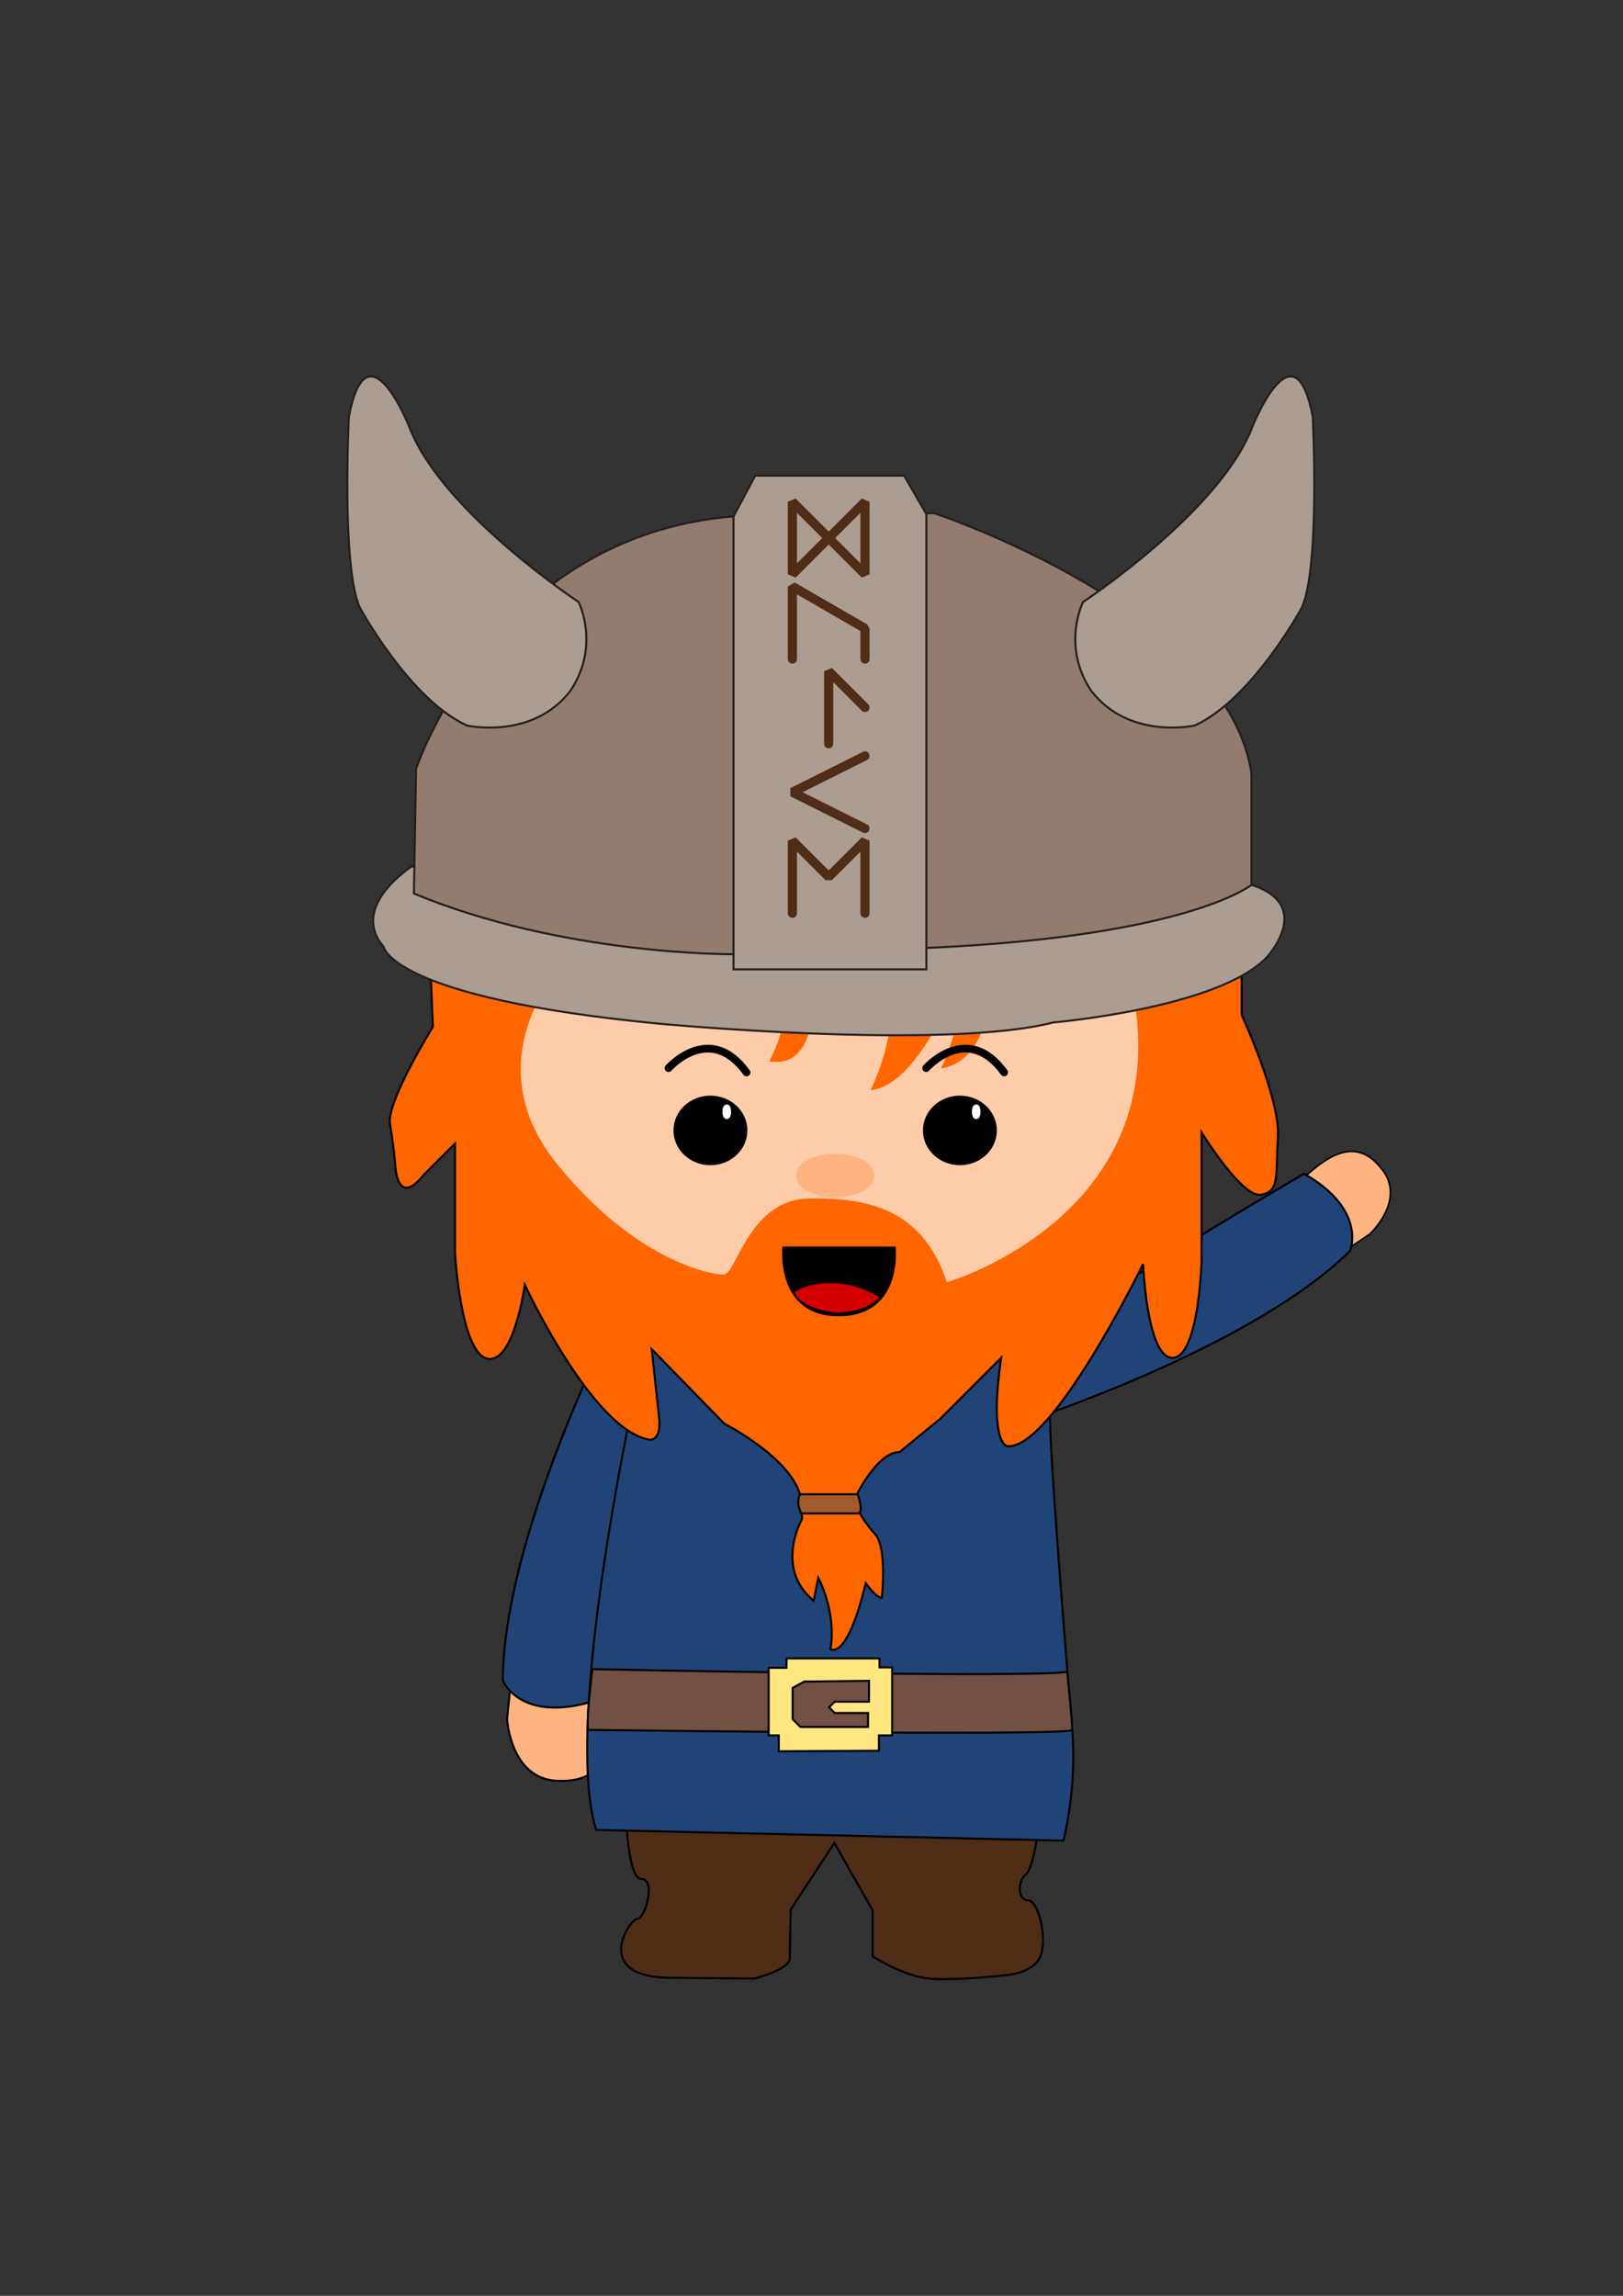 <?xml version="1.0" encoding="UTF-8" standalone="no"?>
<!-- Created with Inkscape (http://www.inkscape.org/) -->

<svg
   xmlns:dc="http://purl.org/dc/elements/1.1/"
   xmlns:cc="http://creativecommons.org/ns#"
   xmlns:rdf="http://www.w3.org/1999/02/22-rdf-syntax-ns#"
   xmlns:svg="http://www.w3.org/2000/svg"
   xmlns="http://www.w3.org/2000/svg"
   xmlns:sodipodi="http://sodipodi.sourceforge.net/DTD/sodipodi-0.dtd"
   xmlns:inkscape="http://www.inkscape.org/namespaces/inkscape"
   width="793.701"
   height="1122.52"
   viewBox="0 0 210 297"
   version="1.1"
   id="svg8"
   inkscape:version="0.92.4 (5da689c313, 2019-01-14)"
   sodipodi:docname="saludo.svg">
  <rect x="0" y="0" width="210" height="297" fill="#333333" stroke="none"/>
  <defs
     id="defs2" />
  <sodipodi:namedview
     id="base"
     pagecolor="#ffffff"
     bordercolor="#666666"
     borderopacity="1.0"
     inkscape:pageopacity="0.0"
     inkscape:pageshadow="2"
     inkscape:zoom="0.6672489"
     inkscape:cx="396.8504"
     inkscape:cy="561.25983"
     inkscape:document-units="mm"
     inkscape:current-layer="layer1"
     showgrid="false"
     units="px"
     inkscape:window-width="1920"
     inkscape:window-height="966"
     inkscape:window-x="0"
     inkscape:window-y="84"
     inkscape:window-maximized="1" />
  <g
     inkscape:label="Capa 1"
     inkscape:groupmode="layer"
     id="layer1">
    <path
       style="fill:#ffb380;stroke:#000000;stroke-width:0.265px;stroke-linecap:butt;stroke-linejoin:miter;stroke-opacity:1"
       d="m 66.353,215.067 -0.743,7.286 c 0,0 0.397,7.782 6.493,8.03 6.097,0.248 8.079,-3.767 6.543,-14.275 z"
       id="path938"
       inkscape:connector-curvature="0" />
    <path
       style="fill:#502d16;stroke:#000000;stroke-width:0.265px;stroke-linecap:butt;stroke-linejoin:miter;stroke-opacity:1"
       d="m 80.892,232.267 c 0,0 0.099,10.805 2.082,10.805 1.983,0 0.496,5.155 -0.496,5.155 -0.991,0 -6.047,7.534 4.263,7.633 10.31,0.099 10.905,0.099 10.905,0.099 0,0 4.548,-1.187 4.548,-2.626 0,-1.439 0.112,-6.296 0.112,-6.296 l 5.651,-8.624 4.957,8.724 v 5.948 c 0,0 3.965,2.577 7.336,2.875 3.37,0.297 9.418,-0.397 9.418,-0.397 0,0 3.767,-0.099 4.857,-2.28 1.09,-2.181 -0.099,-7.435 -1.487,-7.435 -1.388,0 -1.388,-2.478 -0.297,-3.37 1.09,-0.892 1.983,-7.138 1.586,-9.715 z"
       id="path919"
       inkscape:connector-curvature="0" />
    <path
       inkscape:connector-curvature="0"
       id="path974"
       d="m 78.844,171.973 c 0,0 -13.779,27.41 -13.779,45.452 0,0 2.181,5.353 11.301,2.776 0,0 10.905,-43.023 9.318,-46.691 0,0 -1.685,-3.767 -6.84,-1.537 z"
       style="fill:#214478;fill-opacity:1;stroke:#000000;stroke-width:0.265px;stroke-linecap:butt;stroke-linejoin:miter;stroke-opacity:1" />
    <path
       inkscape:connector-curvature="0"
       id="path865"
       d="m 172.222,163.017 4.996,-3.348 c 0,0 4.712,-4.328 1.674,-8.313 -3.038,-3.985 -6.615,-3.134 -12.454,3.343 z"
       style="fill:#ffb380;stroke:#000000;stroke-width:0.217px;stroke-linecap:butt;stroke-linejoin:miter;stroke-opacity:1" />
    <path
       style="fill:#214478;fill-opacity:1;stroke:#000000;stroke-width:0.265px;stroke-linecap:butt;stroke-linejoin:miter;stroke-opacity:1"
       d="m 132.615,183.903 c 0,0 29.201,-9.407 42.059,-22.063 0,0 2.285,-5.309 -5.949,-10.001 0,0 -38.312,22.408 -39.813,26.111 0,0 -1.503,3.844 3.703,5.953 z"
       id="path863"
       inkscape:connector-curvature="0" />
    <g
       id="g989">
      <path
         inkscape:connector-curvature="0"
         id="path968"
         d="m 83.976,171.667 c 0,0 -11.61,49.597 -6.851,65.061 l 60.471,1.388 c 0,0 1.784,-6.691 1.14,-14.275 -0.644,-7.584 -3.222,-39.455 -2.825,-40.842 v -10.954 z"
         style="fill:#214478;stroke:#000000;stroke-width:0.265px;stroke-linecap:butt;stroke-linejoin:miter;stroke-opacity:1" />
      <g
         id="g926">
        <path
           style="opacity:1;fill:#725043;fill-opacity:1;stroke:#000000;stroke-width:0.265px;stroke-linecap:butt;stroke-linejoin:miter;stroke-opacity:1"
           d="m 76.055,223.784 c -0.14,-2.173 0.596,-7.851 0.596,-7.851 0,0 58.07,1.191 61.44,0.324 0,0 0.669,6.592 0.644,7.584 -2.577,0.743 -62.68,-0.057 -62.68,-0.057 z"
           id="path909"
           inkscape:connector-curvature="0" />
        <path
           style="opacity:1;fill:#ffe680;stroke:#000000;stroke-width:0.265px;stroke-linecap:butt;stroke-linejoin:miter;stroke-opacity:1"
           d="m 99.454,215.754 v 8.748 h 1.313 v 2.057 l 12.962,-0.074 v -1.983 h 1.71 v -8.798 h -1.636 v -1.165 h -12.02 l -0.025,1.214 z"
           id="path911"
           inkscape:connector-curvature="0" />
        <path
           style="opacity:1;fill:#725043;fill-opacity:1;stroke:#000000;stroke-width:0.265px;stroke-linecap:butt;stroke-linejoin:miter;stroke-opacity:1"
           d="m 104.064,217.538 8.377,-0.099 v 2.701 h -4.436 l -0.731,0.731 0.731,0.731 h 4.312 v 1.809 h -8.748 l -1.004,-1.004 v -4.052 z"
           id="path913"
           inkscape:connector-curvature="0" />
      </g>
    </g>
    <g
       id="g1140">
      <path
         inkscape:connector-curvature="0"
         id="path870"
         d="m 121.653,183.548 7.886,-7.886 c -1.612,11.145 0.771,11.426 0.771,11.426 5.818,0.561 17.594,-23.553 17.594,-23.553 0,0 0.491,12.267 3.855,12.127 3.365,-0.14 3.715,-12.547 3.715,-12.547 v -16.613 c 0,0 5.257,8.552 7.711,8.061 2.453,-0.491 1.823,-2.383 2.173,-7.36 0.35,-4.977 -4.697,-15.912 -4.697,-15.912 V 118.265 H 55.415 l 0.595,14.572 c 0,0 -6.047,9.715 -5.551,12.59 0.496,2.875 0.669,5.155 0.669,5.155 0,0 0.149,5.824 3.668,1.437 l 4.077,-4.077 v 14.188 c 0,0 0.731,12.887 4.176,13.631 3.445,0.743 4.857,-9.541 4.857,-9.541 0,0 8.711,18.765 16.106,20.027 0,0 1.612,0.28 1.262,-2.909 l -0.946,-8.797 9.393,9.638 c 0,0 8.386,4.271 9.774,9.129 l 0.297,3.172 c 0,0 -3.668,6.344 1.487,10.607 l 0.595,-2.974 c 0,0 2.379,4.362 1.586,9.219 0,0 2.082,1.685 4.56,-8.525 0,0 1.289,1.884 2.082,1.884 0,0 0.694,-6.245 -0.793,-8.129 0,0 -2.677,-2.875 -2.677,-4.758 0,0 2.776,-5.948 5.75,-5.948 z"
         style="opacity:1;fill:#ff6600;stroke:#000000;stroke-width:0.265px;stroke-linecap:butt;stroke-linejoin:miter;stroke-opacity:1" />
      <path
         inkscape:connector-curvature="0"
         id="path885"
         d="m 71.573,126.691 c 0,0 -9.517,11.301 0.595,23.792 10.111,12.491 19.826,14.275 21.413,14.275 1.586,0 3.223,-9.704 11.074,-9.844 7.851,-0.14 14.79,1.472 17.945,10.795 0,0 30.46,-8.881 23.521,-39.017 H 128.475 c 0,0 0,10.905 -6.939,11.698 0,0 3.172,-6.344 2.379,-11.103 0,0 -5.155,13.68 -11.499,13.879 0,0 4.56,-8.724 1.784,-14.275 l -8.922,-0.198 c 0,0 1.388,12.094 -5.948,10.706 0,0 4.419,-7.832 0,-9.913 z"
         style="opacity:1;fill:#ffccaa;stroke:#ffccaa;stroke-width:0.265px;stroke-linecap:butt;stroke-linejoin:miter;stroke-opacity:1" />
      <path
         inkscape:connector-curvature="0"
         id="path1073"
         d="m 103.494,193.308 h 7.484 c 0,0 0.892,2.478 0,2.478 -0.892,0 -7.286,0 -7.286,0 0,0 -0.743,-1.14 -0.198,-2.478 z"
         style="fill:#a05a2c;stroke:#000000;stroke-width:0.265px;stroke-linecap:butt;stroke-linejoin:miter;stroke-opacity:1" />
    </g>
    <g
       id="g873"
       transform="matrix(0.821,0,0,0.821,19.384,27.508)">
      <path
         inkscape:connector-curvature="0"
         id="path867"
         d="m 99.818,163.045 h 17.594 c 0,0 1.192,10.655 -8.762,10.725 -9.954,0.07 -8.832,-10.725 -8.832,-10.725 z"
         style="fill:#000000;stroke:#000000;stroke-width:0.265px;stroke-linecap:butt;stroke-linejoin:miter;stroke-opacity:1" />
      <path
         sodipodi:nodetypes="csccc"
         inkscape:connector-curvature="0"
         id="path869"
         d="m 101.501,170.051 c 0,0 1.998,-1.647 6.326,-1.49 4.328,0.158 7.29,2.313 7.29,2.313 0,0 -1.7,2.541 -7.01,2.576 0,0 -5.748,-0.508 -6.607,-3.4 z"
         style="fill:#d40000;stroke:#000000;stroke-width:0.265px;stroke-linecap:butt;stroke-linejoin:miter;stroke-opacity:1" />
    </g>
    <g
       id="g898">
      <ellipse
         ry="3.501"
         rx="3.782"
         cy="146.239"
         cx="91.921"
         id="path886"
         style="opacity:1;fill:#000000;fill-opacity:1;fill-rule:nonzero;stroke:#000000;stroke-width:1.998;stroke-linecap:round;stroke-linejoin:bevel;stroke-miterlimit:4;stroke-dasharray:none;stroke-opacity:1;paint-order:stroke markers fill" />
      <ellipse
         ry="0.528"
         rx="0.137"
         cy="143.825"
         cx="94.034"
         id="path892"
         style="opacity:1;fill:#ffffff;fill-opacity:1;fill-rule:nonzero;stroke:#ffffff;stroke-width:0.838;stroke-linecap:round;stroke-linejoin:bevel;stroke-miterlimit:4;stroke-dasharray:none;stroke-opacity:1;paint-order:stroke markers fill" />
    </g>
    <g
       id="g904"
       transform="translate(32.279)">
      <ellipse
         style="opacity:1;fill:#000000;fill-opacity:1;fill-rule:nonzero;stroke:#000000;stroke-width:1.998;stroke-linecap:round;stroke-linejoin:bevel;stroke-miterlimit:4;stroke-dasharray:none;stroke-opacity:1;paint-order:stroke markers fill"
         id="ellipse900"
         cx="91.921"
         cy="146.239"
         rx="3.782"
         ry="3.501" />
      <ellipse
         style="opacity:1;fill:#ffffff;fill-opacity:1;fill-rule:nonzero;stroke:#ffffff;stroke-width:0.838;stroke-linecap:round;stroke-linejoin:bevel;stroke-miterlimit:4;stroke-dasharray:none;stroke-opacity:1;paint-order:stroke markers fill"
         id="ellipse902"
         cx="94.034"
         cy="143.825"
         rx="0.137"
         ry="0.528" />
    </g>
    <g
       id="g934">
      <path
         inkscape:connector-curvature="0"
         id="path866"
         d="m 53.274,112.084 c 0,0 -8.131,5.187 -3.645,10.374 0,0 0.841,6.589 35.469,9.954 0,0 37.011,3.505 51.171,-0.14 0,0 21.309,-1.823 27.618,-8.412 0,0 6.309,-6.729 -1.963,-9.393 z"
         style="fill:#ac9d93;stroke:#241f1c;stroke-width:0.265px;stroke-linecap:butt;stroke-linejoin:miter;stroke-opacity:1" />
      <path
         inkscape:connector-curvature="0"
         id="path864"
         d="m 53.554,115.589 0.28,-16.122 c 0,0 9.954,-30.142 41.077,-32.665 l 25.936,-0.421 c 0,0 37.852,12.477 41.077,33.647 v 14.44 c 0,0 -7.991,6.589 -41.357,8.131 l -25.936,0.841 c 0,0 -21.87,0.14 -41.077,-7.851 z"
         style="fill:#917c6f;stroke:#241f1c;stroke-width:0.265px;stroke-linecap:butt;stroke-linejoin:miter;stroke-opacity:1" />
      <path
         inkscape:connector-curvature="0"
         id="path860"
         d="m 74.864,77.877 c 0,0 -17.664,-11.636 -21.87,-22.571 0,0 -5.468,-13.879 -7.851,-1.402 0,0 -0.981,19.347 1.402,24.674 0,0 6.449,11.916 13.879,15.281 0,0 8.473,1.903 13.38,-4.491 3.916,-5.849 1.06,-11.491 1.06,-11.491 z"
         style="fill:#ac9d93;stroke:#241f1c;stroke-width:0.265px;stroke-linecap:butt;stroke-linejoin:miter;stroke-opacity:1" />
      <path
         style="fill:#ac9d93;stroke:#241f1c;stroke-width:0.265px;stroke-linecap:butt;stroke-linejoin:miter;stroke-opacity:1"
         d="m 140.136,77.877 c 0,0 17.664,-11.636 21.87,-22.571 0,0 5.468,-13.879 7.851,-1.402 0,0 0.981,19.347 -1.402,24.674 0,0 -6.449,11.916 -13.879,15.281 0,0 -8.473,1.903 -13.38,-4.491 -3.916,-5.849 -1.06,-11.491 -1.06,-11.491 z"
         id="path862"
         inkscape:connector-curvature="0" />
      <g
         id="g920">
        <path
           style="fill:#ac9d93;stroke:#241f1c;stroke-width:0.265px;stroke-linecap:butt;stroke-linejoin:miter;stroke-opacity:1"
           d="m 94.911,66.801 v 58.601 h 24.955 V 66.521 l -2.88,-4.987 H 97.715 Z"
           id="path868"
           inkscape:connector-curvature="0" />
        <g
           id="g911">
          <path
             inkscape:connector-curvature="0"
             id="path10830"
             d="m 102.527,118.141 v -9.394 l 4.697,4.697 4.697,-4.697 v 9.394"
             style="fill:#802000;fill-opacity:0;stroke:#502d16;stroke-width:1.184;stroke-linecap:round;stroke-linejoin:bevel;stroke-miterlimit:4;stroke-dasharray:none;stroke-opacity:1;paint-order:stroke markers fill" />
          <path
             inkscape:connector-curvature="0"
             id="path10832"
             d="m 111.921,107.182 -9.394,-4.697 9.394,-4.697"
             style="fill:#802000;fill-opacity:0;stroke:#502d16;stroke-width:1.184;stroke-linecap:round;stroke-linejoin:bevel;stroke-miterlimit:4;stroke-dasharray:none;stroke-opacity:1;paint-order:stroke markers fill" />
          <path
             inkscape:connector-curvature="0"
             id="path10834"
             d="m 107.224,96.222 v -9.394 l 4.697,4.697"
             style="fill:#802000;fill-opacity:0;stroke:#502d16;stroke-width:1.184;stroke-linecap:round;stroke-linejoin:bevel;stroke-miterlimit:4;stroke-dasharray:none;stroke-opacity:1;paint-order:stroke markers fill" />
          <path
             inkscape:connector-curvature="0"
             id="path10836"
             d="m 102.527,85.262 v -9.394 l 9.394,5.424 v 3.97"
             style="fill:#802000;fill-opacity:0;stroke:#502d16;stroke-width:1.184;stroke-linecap:round;stroke-linejoin:bevel;stroke-miterlimit:4;stroke-dasharray:none;stroke-opacity:1;paint-order:stroke markers fill" />
          <path
             inkscape:connector-curvature="0"
             id="path10838"
             d="m 102.527,74.302 v -9.394 l 9.394,9.394 v -9.394 z"
             style="fill:#802000;fill-opacity:0;stroke:#502d16;stroke-width:1.184;stroke-linecap:round;stroke-linejoin:bevel;stroke-miterlimit:4;stroke-dasharray:none;stroke-opacity:1;paint-order:stroke markers fill" />
        </g>
      </g>
    </g>
    <ellipse
       style="opacity:1;fill:#ffb380;fill-opacity:1;fill-rule:nonzero;stroke:#ffb380;stroke-width:1.5;stroke-linecap:round;stroke-linejoin:bevel;stroke-miterlimit:4;stroke-dasharray:none;stroke-opacity:1;paint-order:stroke markers fill"
       id="path936"
       cx="108.055"
       cy="152.074"
       rx="4.311"
       ry="2.068" />
    <path
       inkscape:connector-curvature="0"
       id="path852"
       d="m 86.497,138.178 c 0,0 5.327,-6.028 10.094,0.561"
       style="fill:none;stroke:#000000;stroke-width:1;stroke-linecap:round;stroke-linejoin:bevel;stroke-miterlimit:4;stroke-dasharray:none;stroke-opacity:1;paint-order:markers fill stroke" />
    <path
       style="fill:none;stroke:#000000;stroke-width:1;stroke-linecap:round;stroke-linejoin:bevel;stroke-miterlimit:4;stroke-dasharray:none;stroke-opacity:1;paint-order:markers fill stroke"
       d="m 119.834,138.178 c 0,0 5.327,-6.028 10.094,0.561"
       id="path856"
       inkscape:connector-curvature="0" />
  </g>
</svg>
